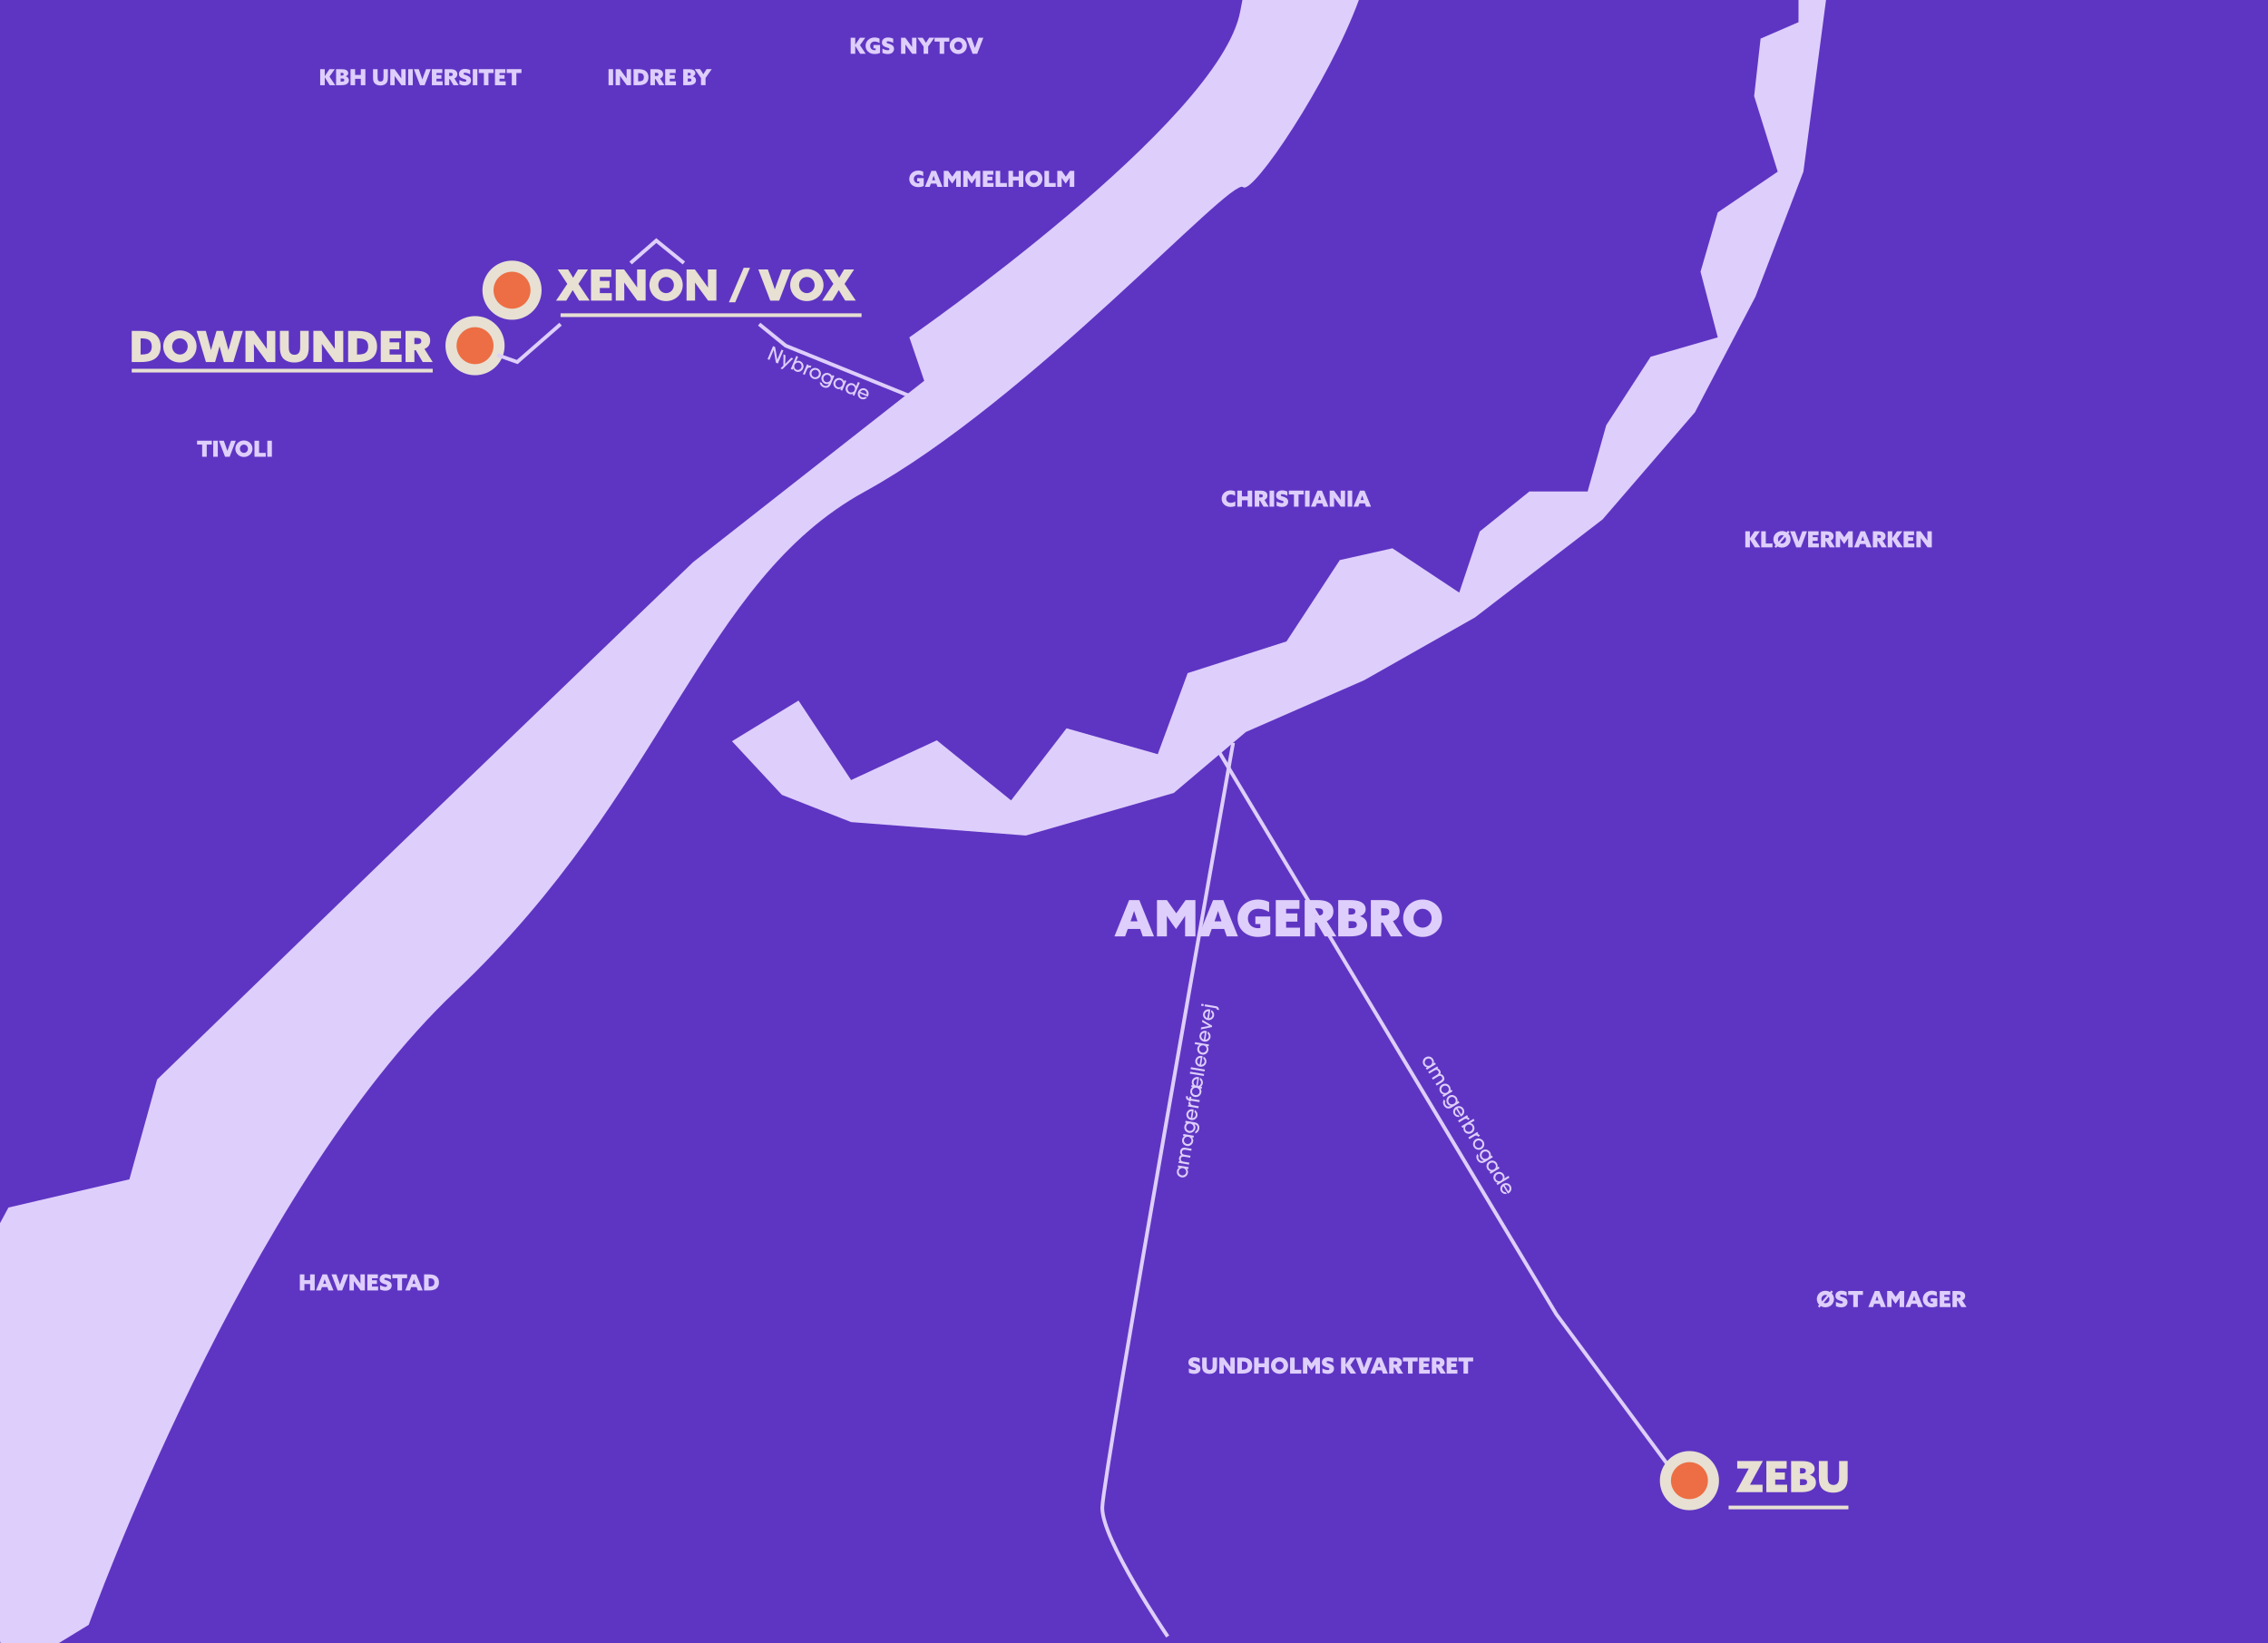 <?xml version="1.0" encoding="UTF-8"?><svg id="Layer_2" xmlns="http://www.w3.org/2000/svg" width="1227" height="889" viewBox="0 0 1227 889"><defs><style>.cls-1{fill:#ed6e44;}.cls-2{fill:#e7e0d3;}.cls-3{fill:#decefb;}.cls-4{fill:#5e35c2;}</style></defs><g id="Layer_2-2"><rect class="cls-4" width="1227" height="889"/><g><path class="cls-3" d="M173.22,37.42h2.47v3.77h.02s2.51-3.77,2.51-3.77h2.9l-2.87,4.03,3.11,4.65h-3l-2.65-4.26h-.02v4.26h-2.47v-8.68Z"/><path class="cls-3" d="M181.83,37.42h2.69c1.38,0,2.23,.16,2.83,.49,.62,.35,1.04,.91,1.04,1.69s-.47,1.34-1.32,1.67v.02c1.21,.41,1.68,1.18,1.68,2.14,0,1.01-.52,1.79-1.51,2.23-.66,.3-1.54,.44-2.59,.44h-2.82v-8.68Zm3,3.47c.74,0,1.09-.23,1.09-.76,0-.28-.1-.48-.36-.61-.18-.1-.46-.13-.97-.13h-.29v1.5h.53Zm-.17,3.25c.71,0,1.07-.06,1.27-.17,.24-.13,.35-.35,.35-.66,0-.59-.41-.84-1.2-.84h-.78v1.67h.36Z"/><path class="cls-3" d="M189.64,37.42h2.47v3.13h3.09v-3.13h2.47v8.68h-2.47v-3.47h-3.09v3.47h-2.47v-8.68Z"/><path class="cls-3" d="M209.84,41.99c0,1.32-.25,2.23-.73,2.87-.65,.86-1.83,1.38-3.29,1.38s-2.67-.49-3.33-1.42c-.46-.64-.68-1.56-.68-2.83v-4.57h2.47v4.43c0,.84,.1,1.33,.34,1.67,.24,.34,.66,.58,1.26,.58,.54,0,.94-.19,1.19-.5,.28-.34,.41-.89,.41-1.74v-4.43h2.38v4.57Z"/><path class="cls-3" d="M214.85,42.96c-.48-.65-.9-1.24-1.33-1.86h-.02c.01,.74,.02,1.49,.02,2.22v2.78h-2.37v-8.68h2.31l2.3,3.14c.48,.65,.9,1.24,1.33,1.86h.02c-.01-.74-.02-1.49-.02-2.22v-2.78h2.37v8.68h-2.31l-2.3-3.14Z"/><path class="cls-3" d="M220.84,37.42h2.47v8.68h-2.47v-8.68Z"/><path class="cls-3" d="M223.91,37.42h2.65l1.2,3.39c.25,.72,.49,1.42,.72,2.11h.02c.24-.71,.5-1.45,.76-2.13l1.24-3.37h2.54l-3.32,8.68h-2.48l-3.32-8.68Z"/><path class="cls-3" d="M233.64,37.42h5.66v2.09h-3.19v1.1h2.7v1.97h-2.7v1.44h3.33v2.09h-5.8v-8.68Z"/><path class="cls-3" d="M240.55,37.42h3.03c1.06,0,1.83,.13,2.44,.43,.84,.41,1.4,1.14,1.4,2.27,0,1.07-.52,1.88-1.59,2.34l2.3,3.65h-2.79l-1.93-3.3h-.38v3.3h-2.47v-8.68Zm3.08,3.69c.46,0,.78-.06,.97-.18,.23-.13,.35-.36,.35-.68,0-.37-.17-.6-.42-.72-.2-.1-.49-.14-1.06-.14h-.46v1.73h.61Z"/><path class="cls-3" d="M248.56,43.29c1.08,.62,2.3,.89,2.9,.89,.5,0,.86-.18,.86-.62,0-.62-.7-.62-1.8-1.01-1.32-.46-2.23-1.1-2.23-2.51,0-1.69,1.31-2.76,3.25-2.76,.9,0,2.02,.23,2.83,.64v2.28c-1.04-.59-2.19-.86-2.81-.86-.46,0-.77,.14-.77,.53,0,.56,.67,.56,1.73,.94,1.36,.48,2.3,1.15,2.3,2.61,0,1.75-1.38,2.82-3.39,2.82-.89,0-2-.2-2.88-.62v-2.31Z"/><path class="cls-3" d="M255.79,37.42h2.47v8.68h-2.47v-8.68Z"/><path class="cls-3" d="M261.78,39.5h-2.76v-2.09h7.99v2.09h-2.76v6.6h-2.47v-6.6Z"/><path class="cls-3" d="M267.77,37.42h5.66v2.09h-3.19v1.1h2.7v1.97h-2.7v1.44h3.33v2.09h-5.8v-8.68Z"/><path class="cls-3" d="M276.88,39.5h-2.76v-2.09h7.99v2.09h-2.76v6.6h-2.47v-6.6Z"/></g><g><path class="cls-3" d="M329.22,37.42h2.47v8.68h-2.47v-8.68Z"/><path class="cls-3" d="M336.77,42.96c-.48-.65-.9-1.24-1.33-1.86h-.02c.01,.74,.02,1.49,.02,2.22v2.78h-2.37v-8.68h2.31l2.3,3.14c.48,.65,.9,1.24,1.33,1.86h.02c-.01-.74-.02-1.49-.02-2.22v-2.78h2.37v8.68h-2.31l-2.3-3.14Z"/><path class="cls-3" d="M342.76,37.42h2.49c1.8,0,3.15,.3,4.08,1,.96,.72,1.49,1.9,1.49,3.36,0,1.3-.41,2.37-1.24,3.13-.86,.78-2.19,1.2-4.28,1.2h-2.54v-8.68Zm2.57,6.6c1.57,0,2.21-.31,2.58-.76,.32-.4,.44-.92,.44-1.49,0-.82-.25-1.4-.74-1.77-.53-.4-1.32-.49-2.29-.49h-.08v4.51h.1Z"/><path class="cls-3" d="M351.85,37.42h3.03c1.06,0,1.83,.13,2.44,.43,.84,.41,1.4,1.14,1.4,2.27,0,1.07-.52,1.88-1.59,2.34l2.3,3.65h-2.79l-1.93-3.3h-.38v3.3h-2.47v-8.68Zm3.08,3.69c.46,0,.78-.06,.97-.18,.23-.13,.35-.36,.35-.68,0-.37-.17-.6-.42-.72-.2-.1-.49-.14-1.06-.14h-.46v1.73h.61Z"/><path class="cls-3" d="M359.88,37.42h5.66v2.09h-3.19v1.1h2.7v1.97h-2.7v1.44h3.33v2.09h-5.8v-8.68Z"/><path class="cls-3" d="M369.62,37.42h2.69c1.38,0,2.23,.16,2.83,.49,.62,.35,1.04,.91,1.04,1.69s-.47,1.34-1.32,1.67v.02c1.21,.41,1.68,1.18,1.68,2.14,0,1.01-.52,1.79-1.51,2.23-.66,.3-1.54,.44-2.59,.44h-2.82v-8.68Zm3,3.47c.74,0,1.09-.23,1.09-.76,0-.28-.1-.48-.36-.61-.18-.1-.46-.13-.97-.13h-.29v1.5h.53Zm-.17,3.25c.71,0,1.07-.06,1.27-.17,.24-.13,.35-.35,.35-.66,0-.59-.41-.84-1.2-.84h-.78v1.67h.36Z"/><path class="cls-3" d="M379.24,42.21l-3.37-4.8h2.88l.79,1.22c.32,.49,.66,1.02,.96,1.51h.02c.31-.5,.62-1.01,.94-1.49l.8-1.25h2.81l-3.36,4.75v3.93h-2.47v-3.89Z"/></g><g><path class="cls-3" d="M460.22,20.42h2.47v3.77h.02s2.51-3.77,2.51-3.77h2.9l-2.87,4.03,3.11,4.65h-3l-2.65-4.26h-.02v4.26h-2.47v-8.68Z"/><path class="cls-3" d="M476.12,28.61c-.8,.38-1.87,.62-2.91,.62-2.95,0-4.92-1.9-4.92-4.43s2.05-4.52,4.87-4.52c1.02,0,1.96,.25,2.67,.61v2.39c-.77-.47-1.7-.8-2.58-.8-1.55,0-2.49,1.02-2.49,2.33s.92,2.34,2.45,2.34c.18,0,.4-.02,.53-.06v-.92h-1.19v-1.81h3.57v4.26Z"/><path class="cls-3" d="M477.41,26.29c1.08,.62,2.3,.89,2.9,.89,.5,0,.86-.18,.86-.62,0-.62-.7-.62-1.8-1.01-1.32-.46-2.23-1.1-2.23-2.51,0-1.69,1.31-2.76,3.25-2.76,.9,0,2.01,.23,2.83,.64v2.28c-1.04-.59-2.19-.86-2.81-.86-.46,0-.77,.14-.77,.53,0,.56,.67,.56,1.73,.94,1.36,.48,2.3,1.15,2.3,2.61,0,1.75-1.38,2.82-3.39,2.82-.89,0-2-.2-2.88-.62v-2.31Z"/><path class="cls-3" d="M491.18,25.96c-.48-.65-.9-1.24-1.33-1.86h-.02c.01,.74,.02,1.49,.02,2.22v2.78h-2.37v-8.68h2.31l2.3,3.14c.48,.65,.9,1.24,1.33,1.86h.02c-.01-.74-.02-1.49-.02-2.22v-2.78h2.37v8.68h-2.31l-2.3-3.14Z"/><path class="cls-3" d="M499.68,25.21l-3.37-4.8h2.88l.79,1.22c.32,.49,.66,1.02,.96,1.51h.02c.31-.5,.62-1.01,.94-1.49l.8-1.25h2.81l-3.36,4.75v3.93h-2.47v-3.89Z"/><path class="cls-3" d="M508.35,22.5h-2.76v-2.09h7.99v2.09h-2.76v6.6h-2.47v-6.6Z"/><path class="cls-3" d="M518.44,20.28c2.61,0,4.64,1.97,4.64,4.47s-2.03,4.47-4.64,4.47-4.64-1.97-4.64-4.47,2.03-4.47,4.64-4.47Zm0,6.73c1.22,0,2.17-1,2.17-2.25s-.95-2.25-2.17-2.25-2.17,1-2.17,2.25,.95,2.25,2.17,2.25Z"/><path class="cls-3" d="M522.85,20.42h2.65l1.2,3.39c.25,.72,.49,1.42,.72,2.11h.02c.24-.71,.5-1.45,.76-2.13l1.24-3.37h2.54l-3.32,8.68h-2.48l-3.32-8.68Z"/></g><g><path class="cls-3" d="M499.75,100.61c-.8,.38-1.87,.62-2.91,.62-2.95,0-4.92-1.9-4.92-4.43s2.05-4.52,4.87-4.52c1.02,0,1.96,.25,2.67,.61v2.39c-.77-.47-1.7-.8-2.58-.8-1.55,0-2.49,1.02-2.49,2.33s.92,2.34,2.45,2.34c.18,0,.4-.02,.53-.06v-.92h-1.19v-1.81h3.57v4.26Z"/><path class="cls-3" d="M503.92,92.42h2.43l3.51,8.68h-2.69l-.61-1.77h-2.97l-.64,1.77h-2.55l3.51-8.68Zm1.18,2.64c-.17,.55-.34,1.06-.54,1.62l-.3,.83h1.68l-.29-.83c-.2-.59-.36-1.08-.53-1.62h-.02Z"/><path class="cls-3" d="M510.58,101.1v-8.68h2.37l2.24,3.17,2.23-3.17h2.35v8.68h-2.47v-2.83c0-.68,.01-1.44,.02-2.04h-.02c-.36,.54-.76,1.1-1.14,1.65l-1.03,1.46-1.04-1.46c-.4-.55-.78-1.12-1.14-1.67h-.02c.01,.61,.02,1.37,.02,2.05v2.83h-2.37Z"/><path class="cls-3" d="M521.15,101.1v-8.68h2.37l2.24,3.17,2.23-3.17h2.35v8.68h-2.47v-2.83c0-.68,.01-1.44,.02-2.04h-.02c-.36,.54-.76,1.1-1.14,1.65l-1.03,1.46-1.04-1.46c-.4-.55-.78-1.12-1.14-1.67h-.02c.01,.61,.02,1.37,.02,2.05v2.83h-2.37Z"/><path class="cls-3" d="M531.73,92.42h5.66v2.09h-3.19v1.1h2.7v1.97h-2.7v1.44h3.33v2.09h-5.8v-8.68Z"/><path class="cls-3" d="M538.64,92.42h2.47v6.6h3.62v2.09h-6.09v-8.68Z"/><path class="cls-3" d="M545.58,92.42h2.47v3.13h3.09v-3.13h2.47v8.68h-2.47v-3.47h-3.09v3.47h-2.47v-8.68Z"/><path class="cls-3" d="M559.33,92.28c2.61,0,4.64,1.97,4.64,4.47s-2.03,4.47-4.64,4.47-4.64-1.97-4.64-4.47,2.03-4.47,4.64-4.47Zm0,6.73c1.22,0,2.17-1,2.17-2.25s-.95-2.25-2.17-2.25-2.17,1-2.17,2.25,.95,2.25,2.17,2.25Z"/><path class="cls-3" d="M565.05,92.42h2.47v6.6h3.62v2.09h-6.09v-8.68Z"/><path class="cls-3" d="M572,101.1v-8.68h2.37l2.24,3.17,2.23-3.17h2.35v8.68h-2.47v-2.83c0-.68,.01-1.44,.02-2.04h-.02c-.36,.54-.76,1.1-1.14,1.65l-1.03,1.46-1.04-1.46c-.4-.55-.78-1.12-1.14-1.67h-.02c.01,.61,.02,1.37,.02,2.05v2.83h-2.37Z"/></g><g><path class="cls-2" d="M306.91,153.58l-5.17-7.8h5.61l1.12,1.81c.54,.88,1.05,1.75,1.56,2.63h.05c.49-.86,.98-1.7,1.49-2.56l1.14-1.88h5.4l-5.17,7.8,6.1,9.05h-5.75l-1.86-3c-.56-.91-1.07-1.77-1.58-2.65h-.05c-.54,.93-1.09,1.86-1.7,2.84l-1.75,2.82h-5.52l6.07-9.05Z"/><path class="cls-2" d="M319.73,145.78h10.98v4.05h-6.19v2.14h5.24v3.82h-5.24v2.79h6.47v4.05h-11.26v-16.85Z"/><path class="cls-2" d="M340.32,156.53c-.93-1.26-1.75-2.4-2.58-3.61l-.05,.02c.02,1.42,.05,2.86,.05,4.28v5.4h-4.61v-16.85h4.49l4.47,6.1c.93,1.26,1.75,2.4,2.58,3.61l.05-.02c-.02-1.42-.05-2.86-.05-4.28v-5.4h4.61v16.85h-4.49l-4.47-6.1Z"/><path class="cls-2" d="M360.36,145.53c5.07,0,9.01,3.82,9.01,8.68s-3.93,8.68-9.01,8.68-9.01-3.82-9.01-8.68,3.93-8.68,9.01-8.68Zm0,13.05c2.37,0,4.21-1.93,4.21-4.38s-1.84-4.37-4.21-4.37-4.21,1.93-4.21,4.37,1.84,4.38,4.21,4.38Z"/><path class="cls-2" d="M378.62,156.53c-.93-1.26-1.75-2.4-2.58-3.61l-.05,.02c.02,1.42,.05,2.86,.05,4.28v5.4h-4.61v-16.85h4.49l4.47,6.1c.93,1.26,1.75,2.4,2.58,3.61l.05-.02c-.02-1.42-.05-2.86-.05-4.28v-5.4h4.61v16.85h-4.49l-4.47-6.1Z"/><path class="cls-2" d="M402.33,144.9h3.42l-7.98,18.62h-3.42l7.98-18.62Z"/><path class="cls-2" d="M410.27,145.78h5.14l2.33,6.59c.49,1.4,.95,2.75,1.4,4.1h.05c.47-1.37,.98-2.82,1.47-4.14l2.4-6.54h4.93l-6.45,16.85h-4.82l-6.45-16.85Z"/><path class="cls-2" d="M436.51,145.53c5.07,0,9.01,3.82,9.01,8.68s-3.93,8.68-9.01,8.68-9.01-3.82-9.01-8.68,3.93-8.68,9.01-8.68Zm0,13.05c2.37,0,4.21-1.93,4.21-4.38s-1.84-4.37-4.21-4.37-4.21,1.93-4.21,4.37,1.84,4.38,4.21,4.38Z"/><path class="cls-2" d="M450.87,153.58l-5.17-7.8h5.61l1.12,1.81c.54,.88,1.05,1.75,1.56,2.63h.05c.49-.86,.98-1.7,1.49-2.56l1.14-1.88h5.4l-5.17,7.8,6.1,9.05h-5.75l-1.86-3c-.56-.91-1.07-1.77-1.58-2.65h-.05c-.54,.93-1.09,1.86-1.7,2.84l-1.75,2.82h-5.52l6.07-9.05Z"/></g><g><path class="cls-2" d="M71.27,179h4.84c3.49,0,6.12,.58,7.91,1.93,1.86,1.4,2.89,3.68,2.89,6.52,0,2.51-.79,4.61-2.4,6.07-1.68,1.51-4.26,2.33-8.31,2.33h-4.93v-16.85Zm4.98,12.8c3.05,0,4.28-.6,5-1.47,.63-.77,.86-1.79,.86-2.89,0-1.58-.49-2.72-1.44-3.44-1.02-.77-2.56-.95-4.44-.95h-.16v8.75h.19Z"/><path class="cls-2" d="M97.33,178.74c5.07,0,9.01,3.82,9.01,8.68s-3.93,8.68-9.01,8.68-9.01-3.82-9.01-8.68,3.93-8.68,9.01-8.68Zm0,13.05c2.37,0,4.21-1.93,4.21-4.38s-1.84-4.37-4.21-4.37-4.21,1.93-4.21,4.37,1.84,4.38,4.21,4.38Z"/><path class="cls-2" d="M106.31,179h5.03l1.63,5.98c.4,1.44,.79,2.96,1.14,4.35h.05c.37-1.4,.81-2.96,1.23-4.37l1.75-5.96h3.51l1.7,5.93c.42,1.47,.84,2.96,1.21,4.4h.05c.4-1.49,.81-3,1.23-4.47l1.68-5.86h4.84l-5.14,16.85h-5.07l-1.16-4.07c-.42-1.49-.81-2.91-1.19-4.37h-.05c-.4,1.49-.81,3-1.23,4.44l-1.16,4h-4.96l-5.07-16.85Z"/><path class="cls-2" d="M139.98,189.75c-.93-1.26-1.75-2.4-2.58-3.61l-.05,.02c.02,1.42,.05,2.86,.05,4.28v5.4h-4.61v-16.85h4.49l4.47,6.1c.93,1.26,1.75,2.4,2.58,3.61l.05-.02c-.02-1.42-.05-2.86-.05-4.28v-5.4h4.61v16.85h-4.49l-4.47-6.1Z"/><path class="cls-2" d="M167.04,187.86c0,2.56-.49,4.33-1.42,5.56-1.26,1.68-3.56,2.68-6.38,2.68s-5.19-.95-6.47-2.75c-.88-1.23-1.33-3.03-1.33-5.49v-8.87h4.79v8.59c0,1.63,.19,2.58,.65,3.23,.47,.65,1.28,1.12,2.44,1.12,1.05,0,1.81-.37,2.3-.98,.54-.65,.79-1.72,.79-3.37v-8.59h4.61v8.87Z"/><path class="cls-2" d="M176.74,189.75c-.93-1.26-1.75-2.4-2.58-3.61l-.05,.02c.02,1.42,.05,2.86,.05,4.28v5.4h-4.61v-16.85h4.49l4.47,6.1c.93,1.26,1.75,2.4,2.58,3.61l.05-.02c-.02-1.42-.05-2.86-.05-4.28v-5.4h4.61v16.85h-4.49l-4.47-6.1Z"/><path class="cls-2" d="M188.35,179h4.84c3.49,0,6.12,.58,7.91,1.93,1.86,1.4,2.89,3.68,2.89,6.52,0,2.51-.79,4.61-2.4,6.07-1.68,1.51-4.26,2.33-8.31,2.33h-4.93v-16.85Zm4.98,12.8c3.05,0,4.28-.6,5-1.47,.63-.77,.86-1.79,.86-2.89,0-1.58-.49-2.72-1.44-3.44-1.02-.77-2.56-.95-4.44-.95h-.16v8.75h.19Z"/><path class="cls-2" d="M205.99,179h10.98v4.05h-6.19v2.14h5.24v3.82h-5.24v2.79h6.47v4.05h-11.26v-16.85Z"/><path class="cls-2" d="M219.39,179h5.89c2.05,0,3.56,.26,4.72,.84,1.63,.79,2.72,2.21,2.72,4.4,0,2.07-1,3.65-3.09,4.54l4.47,7.07h-5.42l-3.75-6.4h-.74v6.4h-4.79v-16.85Zm5.98,7.17c.88,0,1.51-.12,1.88-.35,.44-.26,.67-.7,.67-1.33,0-.72-.33-1.16-.81-1.4-.4-.19-.95-.28-2.05-.28h-.88v3.35h1.19Z"/></g><g><path class="cls-3" d="M109.37,240.5h-2.76v-2.09h7.99v2.09h-2.76v6.6h-2.47v-6.6Z"/><path class="cls-3" d="M115.36,238.42h2.47v8.68h-2.47v-8.68Z"/><path class="cls-3" d="M118.43,238.42h2.65l1.2,3.39c.25,.72,.49,1.42,.72,2.11h.02c.24-.71,.5-1.45,.76-2.13l1.24-3.37h2.54l-3.32,8.68h-2.48l-3.32-8.68Z"/><path class="cls-3" d="M131.96,238.28c2.61,0,4.64,1.97,4.64,4.47s-2.03,4.47-4.64,4.47-4.64-1.97-4.64-4.47,2.03-4.47,4.64-4.47Zm0,6.73c1.22,0,2.17-1,2.17-2.25s-.95-2.25-2.17-2.25-2.17,1-2.17,2.25,.95,2.25,2.17,2.25Z"/><path class="cls-3" d="M137.68,238.42h2.47v6.6h3.62v2.09h-6.09v-8.68Z"/><path class="cls-3" d="M144.62,238.42h2.47v8.68h-2.47v-8.68Z"/></g><g><path class="cls-3" d="M668.31,273.72c-.77,.36-1.69,.52-2.52,.52-2.91,0-4.87-1.94-4.87-4.46s2.03-4.49,4.87-4.49c.86,0,1.7,.18,2.4,.49v2.42c-.64-.4-1.5-.72-2.35-.72-1.46,0-2.45,.95-2.45,2.27s.91,2.29,2.49,2.29c.85,0,1.69-.3,2.42-.76v2.43Z"/><path class="cls-3" d="M669.41,265.42h2.47v3.13h3.09v-3.13h2.47v8.68h-2.47v-3.47h-3.09v3.47h-2.47v-8.68Z"/><path class="cls-3" d="M678.81,265.42h3.04c1.05,0,1.83,.13,2.43,.43,.84,.41,1.4,1.14,1.4,2.27,0,1.07-.52,1.88-1.6,2.34l2.3,3.65h-2.79l-1.93-3.3h-.38v3.3h-2.47v-8.68Zm3.08,3.69c.46,0,.78-.06,.97-.18,.23-.13,.35-.36,.35-.68,0-.37-.17-.6-.42-.72-.2-.1-.49-.14-1.06-.14h-.46v1.73h.61Z"/><path class="cls-3" d="M686.84,265.42h2.47v8.68h-2.47v-8.68Z"/><path class="cls-3" d="M690.66,271.29c1.08,.62,2.3,.89,2.9,.89,.5,0,.86-.18,.86-.62,0-.62-.7-.62-1.8-1.01-1.32-.46-2.23-1.1-2.23-2.51,0-1.69,1.31-2.76,3.25-2.76,.9,0,2.02,.23,2.83,.64v2.28c-1.04-.59-2.19-.86-2.81-.86-.46,0-.77,.14-.77,.53,0,.56,.67,.56,1.73,.94,1.36,.48,2.3,1.15,2.3,2.61,0,1.75-1.38,2.82-3.39,2.82-.89,0-2-.2-2.88-.62v-2.31Z"/><path class="cls-3" d="M700.04,267.5h-2.76v-2.09h7.99v2.09h-2.76v6.6h-2.47v-6.6Z"/><path class="cls-3" d="M706.03,265.42h2.47v8.68h-2.47v-8.68Z"/><path class="cls-3" d="M712.72,265.42h2.44l3.51,8.68h-2.69l-.61-1.77h-2.97l-.64,1.77h-2.55l3.51-8.68Zm1.18,2.64c-.17,.55-.34,1.06-.54,1.62l-.3,.83h1.68l-.29-.83c-.2-.59-.36-1.08-.53-1.62h-.02Z"/><path class="cls-3" d="M723.09,270.96c-.48-.65-.9-1.24-1.33-1.86h-.02c.01,.74,.02,1.49,.02,2.22v2.78h-2.38v-8.68h2.31l2.3,3.14c.48,.65,.9,1.24,1.33,1.86h.02c-.01-.74-.02-1.49-.02-2.22v-2.78h2.37v8.68h-2.31l-2.3-3.14Z"/><path class="cls-3" d="M729.08,265.42h2.47v8.68h-2.47v-8.68Z"/><path class="cls-3" d="M735.78,265.42h2.43l3.51,8.68h-2.69l-.61-1.77h-2.97l-.64,1.77h-2.55l3.51-8.68Zm1.17,2.64c-.17,.55-.34,1.06-.54,1.62l-.3,.83h1.68l-.29-.83c-.2-.59-.36-1.08-.53-1.62h-.02Z"/></g><g><path class="cls-2" d="M939.16,807.25l-.02-.05,6.93-12.71-.02-.05h-6.21v-4.05h13.85l.02,.05-6.93,12.71,.02,.05h6.75v4.05h-14.38Z"/><path class="cls-2" d="M955.61,790.4h10.98v4.05h-6.19v2.14h5.24v3.82h-5.24v2.79h6.47v4.05h-11.26v-16.85Z"/><path class="cls-2" d="M969.01,790.4h5.21c2.68,0,4.33,.3,5.49,.95,1.21,.67,2.02,1.77,2.02,3.28s-.91,2.61-2.56,3.23v.05c2.35,.79,3.26,2.28,3.26,4.14,0,1.96-1,3.47-2.93,4.33-1.28,.58-2.98,.86-5.03,.86h-5.47v-16.85Zm5.82,6.73c1.44,0,2.12-.44,2.12-1.47,0-.54-.19-.93-.7-1.19-.35-.19-.88-.26-1.88-.26h-.56v2.91h1.02Zm-.33,6.31c1.37,0,2.07-.12,2.47-.33,.47-.26,.67-.67,.67-1.28,0-1.14-.79-1.63-2.33-1.63h-1.51v3.23h.7Z"/><path class="cls-2" d="M999.61,799.27c0,2.56-.49,4.33-1.42,5.56-1.26,1.67-3.56,2.68-6.38,2.68s-5.19-.95-6.47-2.75c-.88-1.23-1.33-3.02-1.33-5.49v-8.87h4.79v8.59c0,1.63,.19,2.58,.65,3.23s1.28,1.12,2.44,1.12c1.05,0,1.82-.37,2.3-.98,.54-.65,.79-1.72,.79-3.37v-8.59h4.61v8.87Z"/></g><circle class="cls-2" cx="277" cy="157" r="16"/><circle class="cls-2" cx="257" cy="187" r="16"/><g><path class="cls-3" d="M984.18,705.85c-.78-.78-1.26-1.88-1.26-3.09,0-2.51,2.03-4.47,4.64-4.47,.92,0,1.78,.25,2.5,.68l.71-.84,.88,.71-.7,.83c.78,.78,1.26,1.88,1.26,3.09,0,2.51-2.03,4.47-4.64,4.47-.92,0-1.78-.25-2.49-.68l-.71,.84-.88-.71,.7-.83Zm4.37-5.11c-.3-.16-.64-.24-.98-.24-1.22,0-2.17,1-2.17,2.25,0,.47,.13,.9,.36,1.26l2.79-3.27Zm-1.97,4.03c.3,.16,.63,.24,.98,.24,1.22,0,2.17-1,2.17-2.25,0-.47-.13-.9-.36-1.26l-2.79,3.27Z"/><path class="cls-3" d="M993.25,704.29c1.08,.62,2.3,.89,2.9,.89,.5,0,.86-.18,.86-.62,0-.62-.7-.62-1.8-1.01-1.32-.46-2.23-1.1-2.23-2.51,0-1.69,1.31-2.76,3.25-2.76,.9,0,2.01,.23,2.83,.64v2.28c-1.04-.59-2.2-.86-2.81-.86-.46,0-.77,.14-.77,.53,0,.56,.67,.56,1.73,.94,1.36,.48,2.3,1.15,2.3,2.61,0,1.75-1.38,2.82-3.39,2.82-.89,0-2-.2-2.88-.62v-2.31Z"/><path class="cls-3" d="M1002.64,700.5h-2.76v-2.09h7.99v2.09h-2.76v6.6h-2.47v-6.6Z"/><path class="cls-3" d="M1014.31,698.42h2.43l3.51,8.68h-2.69l-.61-1.77h-2.97l-.64,1.77h-2.55l3.51-8.68Zm1.17,2.64c-.17,.55-.34,1.06-.54,1.62l-.3,.83h1.68l-.29-.83c-.21-.59-.36-1.08-.53-1.62h-.02Z"/><path class="cls-3" d="M1020.97,707.1v-8.68h2.38l2.24,3.17,2.23-3.17h2.35v8.68h-2.47v-2.83c0-.68,.01-1.44,.02-2.04h-.02c-.36,.54-.76,1.1-1.14,1.65l-1.03,1.46-1.04-1.46c-.4-.55-.78-1.12-1.14-1.67h-.02c.01,.61,.02,1.37,.02,2.05v2.83h-2.38Z"/><path class="cls-3" d="M1034.4,698.42h2.43l3.51,8.68h-2.69l-.61-1.77h-2.97l-.64,1.77h-2.55l3.51-8.68Zm1.17,2.64c-.17,.55-.34,1.06-.54,1.62l-.3,.83h1.68l-.29-.83c-.21-.59-.36-1.08-.53-1.62h-.02Z"/><path class="cls-3" d="M1048.09,706.61c-.8,.38-1.87,.62-2.91,.62-2.95,0-4.92-1.9-4.92-4.43s2.05-4.52,4.87-4.52c1.02,0,1.96,.25,2.67,.61v2.39c-.77-.47-1.7-.8-2.58-.8-1.55,0-2.49,1.02-2.49,2.33s.92,2.34,2.45,2.34c.18,0,.4-.02,.53-.06v-.92h-1.19v-1.81h3.57v4.26Z"/><path class="cls-3" d="M1049.4,698.42h5.66v2.09h-3.19v1.1h2.7v1.97h-2.7v1.44h3.33v2.09h-5.8v-8.68Z"/><path class="cls-3" d="M1056.31,698.42h3.04c1.05,0,1.83,.13,2.43,.43,.84,.41,1.4,1.14,1.4,2.27,0,1.07-.52,1.88-1.6,2.34l2.3,3.65h-2.79l-1.93-3.3h-.38v3.3h-2.47v-8.68Zm3.08,3.69c.46,0,.78-.06,.97-.18,.23-.13,.35-.36,.35-.68,0-.37-.17-.6-.42-.72-.2-.1-.49-.14-1.06-.14h-.46v1.73h.61Z"/></g><g><path class="cls-3" d="M610.86,486.93h5.51l7.95,19.64h-6.08l-1.38-4.02h-6.73l-1.44,4.02h-5.78l7.95-19.64Zm2.66,5.97c-.38,1.25-.76,2.39-1.22,3.66l-.68,1.87h3.8l-.65-1.87c-.46-1.33-.81-2.44-1.19-3.66h-.05Z"/><path class="cls-3" d="M625.92,506.57v-19.64h5.37l5.07,7.16,5.05-7.16h5.32v19.64h-5.59v-6.4c0-1.55,.03-3.26,.05-4.61l-.05-.03c-.81,1.25-1.71,2.52-2.58,3.77l-2.33,3.31-2.36-3.31c-.89-1.25-1.76-2.52-2.58-3.77l-.05,.03c.03,1.36,.05,3.07,.05,4.61v6.4h-5.37Z"/><path class="cls-3" d="M656.28,486.93h5.51l7.95,19.64h-6.08l-1.38-4.02h-6.73l-1.44,4.02h-5.78l7.95-19.64Zm2.66,5.97c-.38,1.25-.76,2.39-1.22,3.66l-.68,1.87h3.8l-.65-1.87c-.46-1.33-.81-2.44-1.19-3.66h-.05Z"/><path class="cls-3" d="M687.24,505.46c-1.82,.87-4.23,1.41-6.59,1.41-6.67,0-11.12-4.29-11.12-10.01s4.64-10.23,11.01-10.23c2.31,0,4.42,.57,6.05,1.38v5.4c-1.74-1.06-3.85-1.82-5.83-1.82-3.5,0-5.64,2.31-5.64,5.26s2.09,5.29,5.53,5.29c.41,0,.9-.05,1.19-.14v-2.09h-2.69v-4.1h8.08v9.63Z"/><path class="cls-3" d="M690.21,486.93h12.8v4.72h-7.22v2.5h6.1v4.45h-6.1v3.26h7.54v4.72h-13.13v-19.64Z"/><path class="cls-3" d="M705.84,486.93h6.86c2.39,0,4.15,.3,5.51,.98,1.9,.92,3.17,2.58,3.17,5.13,0,2.42-1.17,4.26-3.61,5.29l5.21,8.25h-6.32l-4.37-7.46h-.87v7.46h-5.59v-19.64Zm6.97,8.36c1.03,0,1.76-.14,2.2-.41,.51-.3,.79-.81,.79-1.55,0-.84-.38-1.36-.95-1.63-.46-.22-1.11-.33-2.39-.33h-1.03v3.91h1.38Z"/><path class="cls-3" d="M723.99,486.93h6.08c3.12,0,5.05,.35,6.4,1.11,1.41,.79,2.36,2.06,2.36,3.83s-1.06,3.04-2.98,3.77v.05c2.74,.92,3.8,2.66,3.8,4.83,0,2.28-1.17,4.04-3.42,5.05-1.49,.68-3.47,1-5.86,1h-6.38v-19.64Zm6.78,7.84c1.68,0,2.47-.52,2.47-1.71,0-.62-.22-1.08-.81-1.38-.41-.22-1.03-.3-2.2-.3h-.65v3.39h1.19Zm-.38,7.35c1.6,0,2.41-.14,2.88-.38,.54-.3,.79-.79,.79-1.49,0-1.33-.92-1.9-2.71-1.9h-1.76v3.77h.81Z"/><path class="cls-3" d="M741.65,486.93h6.86c2.39,0,4.15,.3,5.51,.98,1.9,.92,3.17,2.58,3.17,5.13,0,2.42-1.17,4.26-3.61,5.29l5.21,8.25h-6.32l-4.37-7.46h-.87v7.46h-5.59v-19.64Zm6.97,8.36c1.03,0,1.76-.14,2.2-.41,.51-.3,.79-.81,.79-1.55,0-.84-.38-1.36-.95-1.63-.46-.22-1.11-.33-2.39-.33h-1.03v3.91h1.38Z"/><path class="cls-3" d="M769.63,486.63c5.92,0,10.5,4.45,10.5,10.12s-4.58,10.12-10.5,10.12-10.5-4.45-10.5-10.12,4.58-10.12,10.5-10.12Zm0,15.22c2.77,0,4.91-2.25,4.91-5.1s-2.14-5.1-4.91-5.1-4.91,2.25-4.91,5.1,2.14,5.1,4.91,5.1Z"/></g><g><path class="cls-3" d="M944.22,287.42h2.47v3.77h.02s2.51-3.77,2.51-3.77h2.9l-2.87,4.03,3.11,4.65h-3l-2.65-4.26h-.02v4.26h-2.47v-8.68Z"/><path class="cls-3" d="M952.83,287.42h2.47v6.6h3.62v2.09h-6.09v-8.68Z"/><path class="cls-3" d="M960.68,294.85c-.78-.78-1.26-1.88-1.26-3.09,0-2.51,2.03-4.47,4.64-4.47,.92,0,1.78,.25,2.5,.68l.71-.84,.88,.71-.7,.83c.78,.78,1.26,1.88,1.26,3.09,0,2.51-2.03,4.47-4.64,4.47-.92,0-1.78-.25-2.49-.68l-.71,.84-.88-.71,.7-.83Zm4.37-5.11c-.3-.16-.64-.24-.98-.24-1.22,0-2.17,1-2.17,2.25,0,.47,.13,.9,.36,1.26l2.79-3.27Zm-1.97,4.03c.3,.16,.63,.24,.98,.24,1.22,0,2.17-1,2.17-2.25,0-.47-.13-.9-.36-1.26l-2.79,3.27Z"/><path class="cls-3" d="M968.47,287.42h2.65l1.2,3.39c.25,.72,.49,1.42,.72,2.11h.02c.24-.71,.5-1.45,.75-2.13l1.24-3.37h2.54l-3.32,8.68h-2.48l-3.32-8.68Z"/><path class="cls-3" d="M978.21,287.42h5.66v2.09h-3.19v1.1h2.7v1.97h-2.7v1.44h3.33v2.09h-5.8v-8.68Z"/><path class="cls-3" d="M985.12,287.42h3.03c1.06,0,1.84,.13,2.44,.43,.84,.41,1.4,1.14,1.4,2.27,0,1.07-.52,1.88-1.59,2.34l2.3,3.65h-2.79l-1.93-3.3h-.38v3.3h-2.47v-8.68Zm3.08,3.69c.46,0,.78-.06,.97-.18,.23-.13,.35-.36,.35-.68,0-.37-.17-.6-.42-.72-.2-.1-.49-.14-1.06-.14h-.46v1.73h.61Z"/><path class="cls-3" d="M993.14,296.1v-8.68h2.38l2.24,3.17,2.23-3.17h2.35v8.68h-2.47v-2.83c0-.68,.01-1.44,.02-2.04h-.02c-.36,.54-.76,1.1-1.14,1.65l-1.03,1.46-1.04-1.46c-.4-.55-.78-1.12-1.14-1.67h-.02c.01,.61,.02,1.37,.02,2.05v2.83h-2.38Z"/><path class="cls-3" d="M1006.57,287.42h2.43l3.51,8.68h-2.69l-.61-1.77h-2.97l-.64,1.77h-2.55l3.51-8.68Zm1.17,2.64c-.17,.55-.34,1.06-.54,1.62l-.3,.83h1.68l-.29-.83c-.21-.59-.36-1.08-.53-1.62h-.02Z"/><path class="cls-3" d="M1013.23,287.42h3.04c1.05,0,1.83,.13,2.43,.43,.84,.41,1.4,1.14,1.4,2.27,0,1.07-.52,1.88-1.6,2.34l2.3,3.65h-2.79l-1.93-3.3h-.38v3.3h-2.47v-8.68Zm3.08,3.69c.46,0,.78-.06,.97-.18,.23-.13,.35-.36,.35-.68,0-.37-.17-.6-.42-.72-.2-.1-.49-.14-1.06-.14h-.46v1.73h.61Z"/><path class="cls-3" d="M1021.26,287.42h2.47v3.77h.02s2.51-3.77,2.51-3.77h2.9l-2.87,4.03,3.11,4.65h-3l-2.65-4.26h-.02v4.26h-2.47v-8.68Z"/><path class="cls-3" d="M1029.87,287.42h5.66v2.09h-3.19v1.1h2.7v1.97h-2.7v1.44h3.33v2.09h-5.8v-8.68Z"/><path class="cls-3" d="M1040.48,292.96c-.48-.65-.9-1.24-1.33-1.86h-.02c.01,.74,.02,1.49,.02,2.22v2.78h-2.37v-8.68h2.32l2.3,3.14c.48,.65,.9,1.24,1.33,1.86h.02c-.01-.74-.02-1.49-.02-2.22v-2.78h2.38v8.68h-2.31l-2.3-3.14Z"/></g><g><path class="cls-3" d="M162.22,689.42h2.47v3.13h3.09v-3.13h2.47v8.68h-2.47v-3.47h-3.09v3.47h-2.47v-8.68Z"/><path class="cls-3" d="M174.48,689.42h2.43l3.51,8.68h-2.69l-.61-1.77h-2.97l-.64,1.77h-2.55l3.51-8.68Zm1.18,2.64c-.17,.55-.34,1.06-.54,1.62l-.3,.83h1.68l-.29-.83c-.2-.59-.36-1.08-.53-1.62h-.02Z"/><path class="cls-3" d="M179.33,689.42h2.65l1.2,3.39c.25,.72,.49,1.42,.72,2.11h.02c.24-.71,.5-1.45,.76-2.13l1.24-3.37h2.54l-3.32,8.68h-2.48l-3.32-8.68Z"/><path class="cls-3" d="M192.77,694.96c-.48-.65-.9-1.24-1.33-1.86h-.02c.01,.74,.02,1.49,.02,2.22v2.78h-2.37v-8.68h2.31l2.3,3.14c.48,.65,.9,1.24,1.33,1.86h.02c-.01-.74-.02-1.49-.02-2.22v-2.78h2.37v8.68h-2.31l-2.3-3.14Z"/><path class="cls-3" d="M198.76,689.42h5.66v2.09h-3.19v1.1h2.7v1.97h-2.7v1.44h3.33v2.09h-5.8v-8.68Z"/><path class="cls-3" d="M205.65,695.29c1.08,.62,2.3,.89,2.9,.89,.5,0,.86-.18,.86-.62,0-.62-.7-.62-1.8-1.01-1.32-.46-2.23-1.1-2.23-2.51,0-1.69,1.31-2.76,3.25-2.76,.9,0,2.02,.23,2.83,.64v2.28c-1.04-.59-2.19-.86-2.81-.86-.46,0-.77,.14-.77,.53,0,.56,.67,.56,1.73,.94,1.36,.48,2.3,1.15,2.3,2.61,0,1.75-1.38,2.82-3.39,2.82-.89,0-2-.2-2.88-.62v-2.31Z"/><path class="cls-3" d="M215.03,691.5h-2.76v-2.09h7.99v2.09h-2.76v6.6h-2.47v-6.6Z"/><path class="cls-3" d="M222.77,689.42h2.43l3.51,8.68h-2.69l-.61-1.77h-2.97l-.64,1.77h-2.55l3.51-8.68Zm1.18,2.64c-.17,.55-.34,1.06-.54,1.62l-.3,.83h1.68l-.29-.83c-.2-.59-.36-1.08-.53-1.62h-.02Z"/><path class="cls-3" d="M229.43,689.42h2.49c1.8,0,3.15,.3,4.08,1,.96,.72,1.49,1.9,1.49,3.36,0,1.3-.41,2.37-1.24,3.13-.86,.78-2.19,1.2-4.28,1.2h-2.54v-8.68Zm2.57,6.6c1.57,0,2.21-.31,2.58-.76,.32-.4,.44-.92,.44-1.49,0-.82-.25-1.4-.74-1.77-.53-.4-1.32-.49-2.29-.49h-.08v4.51h.1Z"/></g><g><path class="cls-3" d="M643.2,740.29c1.08,.62,2.3,.89,2.9,.89,.5,0,.86-.18,.86-.62,0-.62-.7-.62-1.8-1.01-1.32-.46-2.23-1.1-2.23-2.51,0-1.69,1.31-2.76,3.25-2.76,.9,0,2.01,.23,2.83,.64v2.28c-1.04-.59-2.19-.86-2.81-.86-.46,0-.77,.14-.77,.53,0,.56,.67,.56,1.73,.94,1.36,.48,2.3,1.15,2.3,2.61,0,1.75-1.38,2.82-3.39,2.82-.89,0-2-.2-2.88-.62v-2.31Z"/><path class="cls-3" d="M658.4,738.99c0,1.32-.25,2.23-.73,2.87-.65,.86-1.83,1.38-3.29,1.38s-2.67-.49-3.33-1.42c-.46-.64-.68-1.56-.68-2.83v-4.57h2.47v4.43c0,.84,.1,1.33,.34,1.67,.24,.34,.66,.58,1.26,.58,.54,0,.94-.19,1.19-.5,.28-.34,.41-.89,.41-1.74v-4.43h2.38v4.57Z"/><path class="cls-3" d="M663.4,739.96c-.48-.65-.9-1.24-1.33-1.86h-.02c.01,.74,.02,1.49,.02,2.22v2.78h-2.38v-8.68h2.31l2.3,3.14c.48,.65,.9,1.24,1.33,1.86h.02c-.01-.74-.02-1.49-.02-2.22v-2.78h2.37v8.68h-2.31l-2.3-3.14Z"/><path class="cls-3" d="M669.39,734.42h2.5c1.8,0,3.15,.3,4.08,1,.96,.72,1.49,1.9,1.49,3.36,0,1.3-.41,2.37-1.24,3.13-.86,.78-2.19,1.2-4.28,1.2h-2.54v-8.68Zm2.57,6.6c1.57,0,2.21-.31,2.58-.76,.32-.4,.44-.92,.44-1.49,0-.82-.25-1.4-.74-1.77-.53-.4-1.32-.49-2.29-.49h-.08v4.51h.1Z"/><path class="cls-3" d="M678.49,734.42h2.47v3.13h3.09v-3.13h2.47v8.68h-2.47v-3.47h-3.09v3.47h-2.47v-8.68Z"/><path class="cls-3" d="M692.24,734.28c2.62,0,4.64,1.97,4.64,4.47s-2.03,4.47-4.64,4.47-4.64-1.97-4.64-4.47,2.03-4.47,4.64-4.47Zm0,6.73c1.22,0,2.17-1,2.17-2.25s-.95-2.25-2.17-2.25-2.17,1-2.17,2.25,.95,2.25,2.17,2.25Z"/><path class="cls-3" d="M697.95,734.42h2.47v6.6h3.62v2.09h-6.09v-8.68Z"/><path class="cls-3" d="M704.9,743.1v-8.68h2.38l2.24,3.17,2.23-3.17h2.35v8.68h-2.47v-2.83c0-.68,.01-1.44,.02-2.04h-.02c-.36,.54-.76,1.1-1.14,1.65l-1.03,1.46-1.04-1.46c-.4-.55-.78-1.12-1.14-1.67h-.02c.01,.61,.02,1.37,.02,2.05v2.83h-2.38Z"/><path class="cls-3" d="M715.45,740.29c1.08,.62,2.3,.89,2.9,.89,.5,0,.86-.18,.86-.62,0-.62-.7-.62-1.8-1.01-1.32-.46-2.23-1.1-2.23-2.51,0-1.69,1.31-2.76,3.25-2.76,.9,0,2.01,.23,2.83,.64v2.28c-1.04-.59-2.2-.86-2.81-.86-.46,0-.77,.14-.77,.53,0,.56,.67,.56,1.73,.94,1.36,.48,2.3,1.15,2.3,2.61,0,1.75-1.38,2.82-3.39,2.82-.89,0-2-.2-2.88-.62v-2.31Z"/><path class="cls-3" d="M725.52,734.42h2.47v3.77h.02s2.51-3.77,2.51-3.77h2.9l-2.87,4.03,3.11,4.65h-3l-2.65-4.26h-.02v4.26h-2.47v-8.68Z"/><path class="cls-3" d="M733.35,734.42h2.65l1.2,3.39c.25,.72,.49,1.42,.72,2.11h.02c.24-.71,.5-1.45,.76-2.13l1.24-3.37h2.54l-3.32,8.68h-2.48l-3.32-8.68Z"/><path class="cls-3" d="M744.89,734.42h2.44l3.51,8.68h-2.69l-.61-1.77h-2.97l-.64,1.77h-2.55l3.51-8.68Zm1.18,2.64c-.17,.55-.34,1.06-.54,1.62l-.3,.83h1.68l-.29-.83c-.2-.59-.36-1.08-.53-1.62h-.02Z"/><path class="cls-3" d="M751.56,734.42h3.03c1.06,0,1.83,.13,2.43,.43,.84,.41,1.4,1.14,1.4,2.27,0,1.07-.52,1.88-1.59,2.34l2.3,3.65h-2.79l-1.93-3.3h-.38v3.3h-2.47v-8.68Zm3.08,3.69c.46,0,.78-.06,.97-.18,.23-.13,.35-.36,.35-.68,0-.37-.17-.6-.42-.72-.21-.1-.49-.14-1.06-.14h-.46v1.73h.61Z"/><path class="cls-3" d="M761.73,736.5h-2.76v-2.09h7.99v2.09h-2.76v6.6h-2.47v-6.6Z"/><path class="cls-3" d="M767.72,734.42h5.66v2.09h-3.19v1.1h2.7v1.97h-2.7v1.44h3.33v2.09h-5.8v-8.68Z"/><path class="cls-3" d="M774.63,734.42h3.03c1.06,0,1.84,.13,2.44,.43,.84,.41,1.4,1.14,1.4,2.27,0,1.07-.52,1.88-1.59,2.34l2.3,3.65h-2.79l-1.93-3.3h-.38v3.3h-2.47v-8.68Zm3.08,3.69c.46,0,.78-.06,.97-.18,.23-.13,.35-.36,.35-.68,0-.37-.17-.6-.42-.72-.2-.1-.49-.14-1.06-.14h-.46v1.73h.61Z"/><path class="cls-3" d="M782.66,734.42h5.66v2.09h-3.19v1.1h2.7v1.97h-2.7v1.44h3.33v2.09h-5.8v-8.68Z"/><path class="cls-3" d="M791.77,736.5h-2.76v-2.09h7.99v2.09h-2.76v6.6h-2.47v-6.6Z"/></g><path class="cls-3" d="M735.16,0c-16.6,45.07-57.6,105.72-62.63,101.23-6.48-5.77-115.53,115.77-204.58,164.65-89.04,48.88-106.95,162.12-221.45,270.35S48,879,48,879l-16.38,10H.31l-.31-1.21v-226.06l4.58-8.48,65.42-15.25,15-54,129-125,161-154.91,115.42-90.57,9.58-7.52-8.03-23.5S660,66,671,6c.37-2.03,.76-4.03,1.15-6h63.01Z"/><polygon class="cls-3" points="987.89 0 975.65 92.88 949.71 160.5 917 223 867 281 798 334 738 368 674 396 667.11 401.83 660.11 407.75 635 428.99 555 452 460.45 444.74 423 430 396 401 432 379 460.45 422 506.83 400.5 547 433 577 394 626.35 408 642.54 364.14 696 347 724.84 302.99 753.29 296.62 789.46 320.59 800.54 287.54 827.41 265.88 858.91 265.88 869 230 893 193 929.32 182.5 920 147 929.32 114.9 961.75 92.88 949 52 952.49 20.88 973 12 973 0 987.89 0"/><rect class="cls-2" x="71.27" y="199.51" width="162.83" height="2"/><rect class="cls-2" x="303.27" y="169.51" width="162.83" height="2"/><rect class="cls-2" x="935.2" y="814.52" width="64.8" height="2"/><path class="cls-3" d="M630.9,885.86c-1.47-2.15-35.9-52.76-35.56-70.35,.33-17.36,67.92-397.67,70.8-413.85l1.97,.35c-.7,3.96-70.44,396.33-70.76,413.54-.32,16.96,34.86,68.67,35.22,69.19l-1.65,1.13Z"/><g><path class="cls-3" d="M642.87,632.47l-.88-.15v.02c.6,.51,.83,1.28,.7,2.09-.27,1.65-1.74,2.79-3.38,2.52-1.81-.3-2.86-1.81-2.58-3.47,.14-.83,.56-1.47,1.28-1.8v-.02s-.79-.13-.79-.13l.18-1.06,5.65,.94-.18,1.06Zm-2.81-.49c-1.1-.18-2.15,.46-2.35,1.63-.18,1.06,.59,2.08,1.7,2.26,1.06,.18,2.13-.54,2.31-1.6,.18-1.1-.59-2.12-1.66-2.3Z"/><path class="cls-3" d="M644.52,622.55l-3.16-.53c-1.07-.18-1.75,.17-1.9,1.06-.16,.94,.3,1.43,1.43,1.62l3.18,.53-.18,1.06-3.29-.55c-1.11-.19-1.64,.26-1.77,1.03-.16,.94,.32,1.49,1.43,1.68l3.17,.53-.18,1.06-5.65-.94,.16-.98,.61,.1v-.02c-.46-.55-.62-1.01-.49-1.75,.12-.73,.6-1.41,1.24-1.6-.57-.51-.79-1.13-.64-2.03,.24-1.47,1.3-2.15,2.76-1.91l3.43,.57-.18,1.06Z"/><path class="cls-3" d="M645.7,615.48l-.88-.15v.02c.6,.51,.83,1.28,.7,2.09-.28,1.65-1.74,2.79-3.38,2.52-1.81-.3-2.86-1.81-2.58-3.47,.14-.83,.56-1.47,1.28-1.8v-.02s-.79-.13-.79-.13l.18-1.06,5.65,.94-.18,1.06Zm-2.81-.49c-1.1-.18-2.15,.46-2.35,1.63-.18,1.06,.59,2.08,1.7,2.26,1.06,.18,2.13-.54,2.31-1.6,.18-1.1-.59-2.12-1.66-2.3Z"/><path class="cls-3" d="M646.14,608.25c.52,.54,.7,1.29,.56,2.1-.27,1.62-1.9,2.79-3.43,2.53-1.7-.28-2.8-1.83-2.52-3.53,.12-.74,.56-1.46,1.13-1.83l-.65-.11,.18-1.06,4.91,.82c1.84,.31,2.78,1.63,2.46,3.54-.22,1.3-1.07,2.2-2.25,2.5l.2-1.18c.63-.3,.97-.79,1.09-1.49,.22-1.3-.38-2.1-1.67-2.31v.02Zm-2.08-.37c-1.33-.22-2.18,.68-2.34,1.66-.17,1.05,.59,2.09,1.69,2.27,1.08,.18,2.15-.56,2.32-1.62,.21-1.24-.75-2.16-1.67-2.31Z"/><path class="cls-3" d="M645.02,604.92c.98-.09,1.71-.73,1.85-1.6,.11-.66-.13-1.34-.68-1.77l.18-1.06c1.09,.63,1.67,1.82,1.47,3.03-.26,1.59-1.89,2.64-3.4,2.39-1.79-.3-2.81-1.85-2.56-3.35,.28-1.66,1.77-2.71,3.4-2.44,.17,.03,.34,.06,.53,.12l-.78,4.68Zm-.21-3.79c-.97-.08-1.81,.65-1.96,1.56-.14,.87,.4,1.85,1.35,2.09l.61-3.65Z"/><path class="cls-3" d="M648.35,599.53l-5.65-.94,.17-.99,.51,.08v-.02c-.33-.32-.5-.8-.42-1.55l1.09,.18c-.12,.92,.36,1.49,1.31,1.64l3.17,.53-.18,1.06Z"/><path class="cls-3" d="M648.9,596.23l-4.68-.78-.08,.5-.97-.16,.08-.5-.26-.04c-1.08-.18-1.51-1.04-1.34-2.09l.04-.23,.97,.16c-.12,.69,.08,1.03,.5,1.1l.26,.04,.16-.99,.97,.16-.16,.99,4.68,.78-.18,1.06Z"/><path class="cls-3" d="M647.91,587.52c.96-.03,1.71-.71,1.86-1.59,.11-.66-.14-1.37-.7-1.79l.18-1.09c1.12,.63,1.68,1.86,1.49,3.03-.12,.72-.51,1.34-1.12,1.75v.02s.66,.11,.66,.11l-.16,.97-.66-.11c.43,.66,.61,1.29,.48,2.11-.29,1.71-1.82,2.81-3.52,2.53-1.68-.28-2.71-1.83-2.43-3.48,.13-.77,.5-1.42,1.15-1.87v-.02s-.66-.11-.66-.11l.16-.97,.66,.11v-.02c-.48-.51-.63-1.25-.48-2.12,.24-1.46,1.81-2.56,3.35-2.31,.13,.02,.31,.06,.54,.12l-.78,4.71Zm-.65,.98c-1.12-.19-2.13,.51-2.32,1.66-.18,1.08,.53,2.05,1.65,2.24,1.15,.19,2.17-.47,2.36-1.58,.19-1.13-.57-2.13-1.69-2.32Zm.52-4.79c-1.04-.09-1.86,.53-2.03,1.55-.16,.97,.39,1.86,1.42,2.13l.61-3.68Z"/><path class="cls-3" d="M651.25,582.09l-7.55-1.26,.18-1.06,7.55,1.26-.18,1.06Z"/><path class="cls-3" d="M651.66,579.66l-7.55-1.26,.18-1.06,7.55,1.26-.18,1.06Z"/><path class="cls-3" d="M649.82,576.06c.98-.09,1.71-.73,1.85-1.6,.11-.66-.13-1.34-.68-1.77l.18-1.06c1.09,.63,1.67,1.82,1.47,3.03-.26,1.59-1.89,2.64-3.4,2.39-1.79-.3-2.81-1.85-2.56-3.35,.28-1.66,1.77-2.71,3.4-2.45,.17,.03,.34,.06,.53,.12l-.78,4.68Zm-.21-3.79c-.97-.08-1.81,.65-1.96,1.56-.14,.87,.39,1.85,1.35,2.09l.61-3.65Z"/><path class="cls-3" d="M653.93,566.02l-.81-.13v.02c.54,.54,.75,1.33,.61,2.16-.27,1.64-1.73,2.73-3.4,2.46-1.72-.29-2.84-1.73-2.56-3.41,.13-.77,.52-1.44,1.17-1.81v-.02s-2.59-.43-2.59-.43l.18-1.06,7.55,1.26-.16,.98Zm-5.16,1.16c-.18,1.08,.59,2.08,1.7,2.26,1.06,.18,2.13-.54,2.31-1.6,.18-1.07-.55-2.12-1.62-2.29-1.15-.19-2.19,.43-2.39,1.63Z"/><path class="cls-3" d="M652.08,562.5c.98-.09,1.71-.73,1.85-1.6,.11-.66-.13-1.34-.68-1.77l.18-1.06c1.09,.63,1.67,1.82,1.47,3.03-.26,1.59-1.89,2.64-3.4,2.39-1.79-.3-2.81-1.85-2.56-3.35,.28-1.66,1.77-2.71,3.4-2.45,.17,.03,.34,.06,.53,.12l-.78,4.68Zm-.21-3.79c-.97-.08-1.81,.65-1.96,1.56-.14,.87,.4,1.85,1.35,2.09l.61-3.65Z"/><path class="cls-3" d="M655.66,555.62l-6.03,1.3,.19-1.13,4.29-.81v-.02s-3.8-2.12-3.8-2.12l.19-1.13,5.28,3.17-.12,.75Z"/><path class="cls-3" d="M654.01,550.87c.98-.09,1.71-.73,1.85-1.6,.11-.66-.13-1.34-.68-1.77l.18-1.06c1.09,.63,1.67,1.82,1.47,3.03-.26,1.59-1.89,2.64-3.4,2.39-1.79-.3-2.81-1.85-2.56-3.35,.28-1.66,1.77-2.71,3.4-2.45,.17,.03,.34,.06,.53,.12l-.78,4.68Zm-.21-3.79c-.97-.08-1.81,.65-1.96,1.56-.14,.87,.4,1.85,1.35,2.09l.61-3.65Z"/><path class="cls-3" d="M651.06,544.3l-1.24-.21,.18-1.06,1.24,.21-.18,1.06Zm7.3,1.94c.03-.42-.05-.73-.91-.88l-5.74-.95,.18-1.06,6.02,1c1.22,.2,1.68,1.38,1.56,2.07l-1.11-.19Z"/></g><g><path class="cls-3" d="M771.37,577.79l.76-.46v-.02c-.8,.01-1.48-.42-1.91-1.12-.88-1.43-.51-3.25,.9-4.12,1.56-.96,3.34-.51,4.22,.93,.44,.71,.54,1.48,.22,2.2v.02s.7-.42,.7-.42l.56,.92-4.89,2.99-.56-.92Zm2.45-1.47c.95-.58,1.33-1.76,.7-2.77-.56-.92-1.81-1.19-2.77-.6-.92,.56-1.26,1.8-.7,2.72,.58,.95,1.84,1.22,2.76,.65Z"/><path class="cls-3" d="M776.62,586.37l2.74-1.67c.93-.57,1.21-1.27,.74-2.04-.5-.81-1.16-.89-2.14-.29l-2.75,1.69-.56-.92,2.84-1.74c.96-.59,1.06-1.27,.66-1.93-.5-.81-1.22-.92-2.18-.33l-2.74,1.68-.56-.92,4.89-2.99,.52,.85-.53,.32v.02c.72,.11,1.14,.36,1.53,1,.39,.63,.47,1.46,.11,2.02,.77,.01,1.33,.34,1.81,1.11,.78,1.27,.43,2.48-.83,3.25l-2.96,1.81-.56-.92Z"/><path class="cls-3" d="M780.37,592.48l.76-.46v-.02c-.8,.01-1.48-.42-1.91-1.12-.88-1.43-.51-3.25,.9-4.12,1.56-.96,3.34-.51,4.22,.93,.44,.71,.54,1.48,.22,2.2v.02s.7-.42,.7-.42l.56,.92-4.89,2.99-.56-.92Zm2.45-1.47c.95-.58,1.32-1.76,.7-2.77-.56-.92-1.8-1.19-2.77-.6-.92,.56-1.26,1.8-.7,2.72,.58,.95,1.84,1.22,2.76,.65Z"/><path class="cls-3" d="M784.77,598.23c-.74-.07-1.37-.52-1.8-1.22-.86-1.4-.39-3.35,.93-4.16,1.47-.9,3.31-.45,4.22,1.02,.39,.64,.54,1.47,.34,2.12l.57-.35,.56,.92-4.24,2.6c-1.59,.97-3.17,.59-4.18-1.07-.69-1.12-.64-2.36,.06-3.36l.63,1.02c-.27,.64-.21,1.24,.15,1.83,.69,1.12,1.66,1.34,2.78,.65v-.02Zm1.8-1.08c1.15-.7,1.2-1.94,.68-2.79-.56-.91-1.81-1.2-2.76-.61-.93,.57-1.25,1.83-.7,2.74,.65,1.07,1.98,1.14,2.78,.65Z"/><path class="cls-3" d="M787.8,600.02c-.68,.71-.81,1.67-.35,2.42,.35,.57,.98,.93,1.67,.89l.56,.92c-1.24,.24-2.45-.28-3.09-1.33-.84-1.38-.31-3.23,1-4.03,1.54-.95,3.33-.44,4.13,.86,.88,1.44,.44,3.21-.96,4.07-.15,.09-.29,.18-.47,.26l-2.48-4.05Zm2.64,2.73c.79-.58,.94-1.68,.46-2.46-.46-.75-1.51-1.14-2.39-.7l1.93,3.16Z"/><path class="cls-3" d="M788.81,606.27l4.89-2.99,.52,.86-.44,.27v.02c.47,.02,.92,.27,1.35,.89l-.94,.58c-.51-.78-1.25-.89-2.07-.38l-2.74,1.68-.56-.92Z"/><path class="cls-3" d="M790.65,609.27l6.53-4,.56,.92-2.32,1.42v.02c.79,.07,1.44,.52,1.85,1.18,.85,1.38,.39,3.25-1.03,4.11-1.37,.84-3.23,.49-4.07-.88-.43-.71-.55-1.53-.25-2.27v-.02s-.72,.43-.72,.43l-.56-.91Zm5.03,2.73c.93-.57,1.29-1.8,.71-2.74-.56-.91-1.81-1.17-2.74-.61-.97,.59-1.3,1.8-.73,2.74,.55,.9,1.8,1.19,2.75,.61Z"/><path class="cls-3" d="M794.36,615.34l4.89-2.99,.52,.86-.44,.27v.02c.47,.02,.92,.27,1.35,.89l-.94,.58c-.51-.78-1.25-.89-2.07-.38l-2.74,1.68-.56-.92Z"/><path class="cls-3" d="M797.36,620.51c-.84-1.38-.42-3.32,.96-4.16,1.49-.91,3.31-.41,4.23,1.08,.83,1.35,.55,3.27-1.02,4.2-1.32,.78-3.21,.44-4.17-1.12Zm4.32-2.61c-.56-.92-1.82-1.24-2.78-.65-.93,.57-1.27,1.83-.7,2.76,.59,.96,1.83,1.28,2.82,.68,.95-.58,1.25-1.82,.66-2.78Z"/><path class="cls-3" d="M802.82,627.7c-.74-.07-1.37-.52-1.8-1.22-.86-1.4-.39-3.35,.93-4.16,1.47-.9,3.31-.45,4.22,1.02,.39,.63,.53,1.47,.34,2.12l.56-.35,.56,.92-4.24,2.6c-1.59,.97-3.17,.59-4.18-1.07-.69-1.12-.64-2.36,.06-3.36l.63,1.02c-.27,.64-.21,1.23,.15,1.83,.69,1.12,1.66,1.34,2.78,.65v-.02Zm1.8-1.08c1.15-.7,1.2-1.94,.68-2.79-.56-.91-1.81-1.2-2.76-.61-.94,.57-1.25,1.83-.7,2.74,.65,1.07,1.98,1.14,2.78,.65Z"/><path class="cls-3" d="M805.84,634.08l.76-.46v-.02c-.8,.01-1.48-.42-1.91-1.12-.88-1.43-.51-3.25,.9-4.12,1.56-.96,3.34-.51,4.22,.93,.44,.72,.54,1.48,.22,2.2v.02s.7-.42,.7-.42l.56,.92-4.89,2.99-.56-.92Zm2.45-1.47c.95-.58,1.33-1.76,.7-2.77-.56-.92-1.8-1.19-2.77-.6-.92,.56-1.26,1.8-.7,2.72,.58,.95,1.84,1.22,2.76,.65Z"/><path class="cls-3" d="M809.6,640.22l.7-.43v-.02c-.77-.06-1.45-.51-1.89-1.23-.87-1.42-.48-3.2,.96-4.08,1.49-.91,3.28-.55,4.17,.9,.41,.66,.55,1.43,.3,2.13v.02s2.25-1.37,2.25-1.37l.56,.92-6.53,4-.52-.85Zm3.14-4.26c-.57-.94-1.81-1.19-2.77-.6-.92,.56-1.26,1.8-.7,2.72,.57,.93,1.8,1.24,2.73,.67,1-.61,1.37-1.76,.74-2.79Z"/><path class="cls-3" d="M813.3,641.67c-.68,.71-.81,1.67-.35,2.42,.35,.57,.98,.93,1.67,.89l.56,.92c-1.24,.24-2.45-.28-3.09-1.33-.84-1.38-.31-3.23,1-4.03,1.54-.95,3.33-.44,4.13,.86,.88,1.44,.44,3.21-.96,4.07-.15,.09-.29,.18-.47,.26l-2.48-4.05Zm2.64,2.73c.79-.58,.94-1.68,.46-2.46-.46-.75-1.51-1.14-2.39-.7l1.93,3.16Z"/></g><g><path class="cls-3" d="M419.77,196.21l-1.18-6.93h-.02s-2.3,5.44-2.3,5.44l-1.03-.43,2.98-7.05,1.12,.47,1.17,6.81h.02s2.27-5.36,2.27-5.36l1.03,.44-2.98,7.05-1.07-.45Z"/><path class="cls-3" d="M422.24,199.33l1.56-1.54,.08-6.06,1.07,.45-.18,4.75,3.32-3.43,1.07,.45-5.89,5.81-1.03-.44Z"/><path class="cls-3" d="M427.81,199.61l2.98-7.05,.99,.42-1.06,2.51h.02c.68-.39,1.47-.41,2.18-.1,1.5,.63,2.2,2.41,1.56,3.94-.62,1.48-2.33,2.28-3.82,1.65-.76-.32-1.34-.92-1.53-1.7h-.02s-.32,.75-.32,.75l-.98-.42Zm5.68-.71c.42-1,0-2.21-1.02-2.64-.98-.41-2.15,.1-2.58,1.1-.44,1.05,0,2.22,1,2.65,.97,.41,2.16-.08,2.59-1.11Z"/><path class="cls-3" d="M434.37,202.38l2.23-5.28,.92,.39-.2,.48h.02c.39-.24,.89-.3,1.61-.04l-.43,1.02c-.87-.33-1.53,0-1.9,.89l-1.25,2.96-.99-.42Z"/><path class="cls-3" d="M439.83,204.84c-1.49-.63-2.28-2.46-1.65-3.94,.68-1.61,2.45-2.27,4.07-1.58,1.46,.62,2.35,2.34,1.62,4.01-.62,1.4-2.36,2.23-4.04,1.51Zm1.99-4.64c-.99-.42-2.2,.06-2.64,1.09-.42,1,.04,2.23,1.04,2.65,1.04,.44,2.23-.02,2.68-1.09,.44-1.03-.04-2.21-1.08-2.65Z"/><path class="cls-3" d="M448.44,207.5c-.64,.38-1.42,.38-2.17,.06-1.52-.64-2.27-2.5-1.67-3.93,.67-1.59,2.43-2.3,4.02-1.63,.69,.29,1.29,.88,1.51,1.53l.26-.61,.99,.42-1.94,4.58c-.72,1.71-2.23,2.33-4.02,1.57-1.21-.51-1.89-1.55-1.91-2.77l1.11,.47c.15,.68,.54,1.13,1.19,1.4,1.21,.51,2.13,.12,2.64-1.09h-.02Zm.84-1.94c.52-1.24-.15-2.28-1.07-2.66-.98-.41-2.17,.08-2.6,1.11-.43,1.01,.05,2.22,1.03,2.64,1.15,.49,2.28-.23,2.64-1.09Z"/><path class="cls-3" d="M454.62,210.93l.35-.82h-.02c-.64,.46-1.44,.51-2.19,.19-1.54-.65-2.31-2.35-1.67-3.87,.71-1.69,2.42-2.36,3.98-1.7,.77,.33,1.3,.89,1.46,1.66h.02s.31-.74,.31-.74l.99,.42-2.23,5.28-.99-.42Zm1.13-2.62c.43-1.03,.05-2.2-1.04-2.66-.99-.42-2.16,.09-2.6,1.13-.42,.99,.02,2.2,1.02,2.62,1.03,.44,2.2-.08,2.62-1.08Z"/><path class="cls-3" d="M461.25,213.73l.32-.75h-.02c-.65,.39-1.47,.41-2.24,.09-1.53-.65-2.25-2.32-1.6-3.88,.68-1.61,2.34-2.36,3.92-1.69,.71,.3,1.28,.84,1.49,1.56h.02s1.02-2.41,1.02-2.41l.99,.42-2.98,7.05-.92-.39Zm.07-5.29c-1.01-.43-2.16,.09-2.6,1.13-.42,.99,.03,2.2,1.02,2.62,1,.42,2.19-.04,2.61-1.04,.46-1.08,.09-2.23-1.03-2.7Z"/><path class="cls-3" d="M465.1,212.75c-.14,.97,.32,1.83,1.13,2.17,.62,.26,1.34,.18,1.88-.25l.99,.42c-.87,.91-2.16,1.2-3.29,.72-1.49-.63-2.13-2.45-1.54-3.86,.7-1.67,2.45-2.3,3.85-1.71,1.55,.66,2.23,2.36,1.59,3.87-.07,.16-.13,.31-.24,.48l-4.38-1.85Zm3.73,.68c.3-.93-.22-1.91-1.06-2.27-.81-.34-1.89-.05-2.35,.83l3.41,1.44Z"/></g><polygon class="cls-3" points="907.85 801.6 841.2 711.6 655.7 402.34 657.42 401.31 842.86 710.49 909.46 800.4 907.85 801.6"/><polygon class="cls-3" points="498.62 217.93 424.54 187.87 410.1 176.14 411.36 174.59 425.57 186.13 499.38 216.07 498.62 217.93"/><polygon class="cls-3" points="369.36 143.05 355.07 131.45 341.82 143.03 340.5 141.52 355.03 128.84 370.62 141.5 369.36 143.05"/><polygon class="cls-3" points="280.03 196.98 268.67 192.94 269.33 191.06 279.6 194.71 302.61 174.61 303.92 176.12 280.03 196.98"/><circle class="cls-2" cx="914" cy="801" r="16"/><circle class="cls-1" cx="914" cy="801" r="10"/><circle class="cls-1" cx="257" cy="187" r="10"/><circle class="cls-1" cx="277" cy="157" r="10"/></g></svg>
